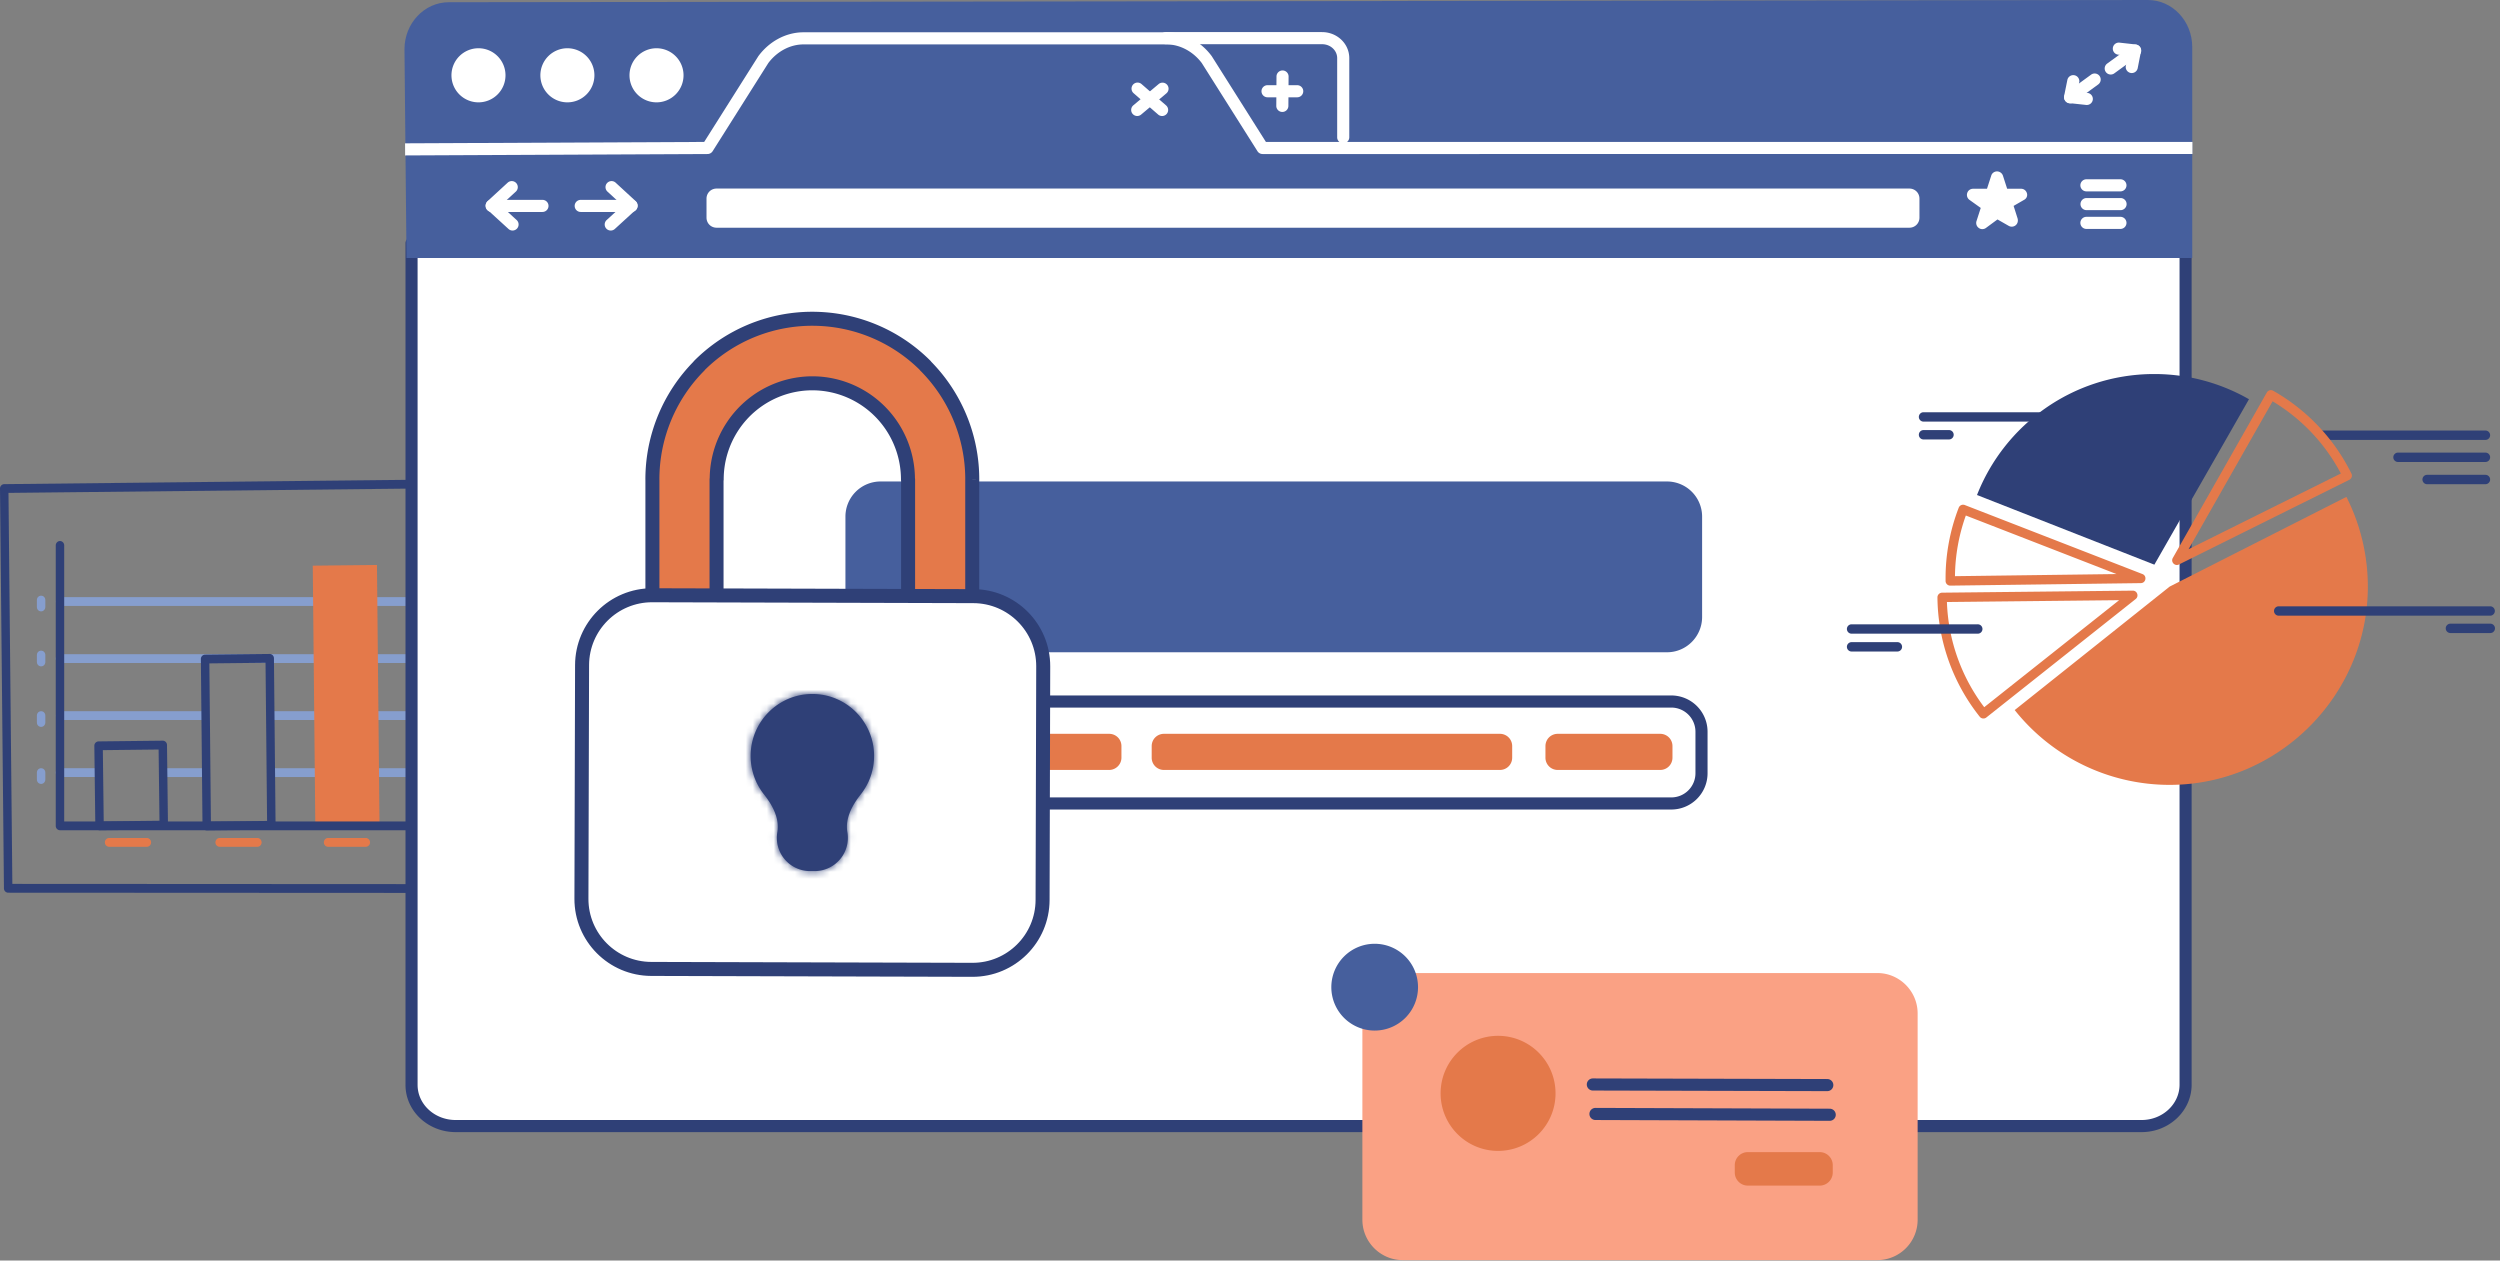 <svg xmlns="http://www.w3.org/2000/svg" width="357" height="180" fill="none"><rect width="100%" height="100%" fill="#808080" stroke="none"/><path fill="#2F4077" fill-rule="evenodd" d="M78.851 68.299a.614.614 0 0 1 .608.585l.002.037.16 17.018c.005.42-.38.726-.768.61l-.237-.071c-2.109-.648-3.563-1.389-4.21-2.374l-.035-.055c-.539-.86-1.045-1.303-1.218-1.278l-.003.002c-.013.012-.051.065-.111.234-.118.334-.182.876-.173 1.612.014 1.2.825 2.317 2.21 3.301a11.321 11.321 0 0 0 2.064 1.154l.2.083.071.028c.617.228.491 1.172-.162 1.218l-.64.047-.804.063-.722.06c-.84.073-1.671.15-2.457.233l-.339.036c-1.887.204-3.253.412-3.823.6-.36.12-.53.36-.487.504.028.1.142.223.38.347.34.177.854.303 1.535.352.733.054.755 1.167.024 1.251l-.179.022c-.64.083-1.1.195-1.372.337a1.486 1.486 0 0 0-.372.252.633.633 0 0 0-.045.05l-.018.025.008.012c.023.031.063.07.121.114l.03.023c.645.455 2.207.743 4.443.697.072-.001.14.01.204.033l.008.003.184.006a.618.618 0 0 1 .58.65.614.614 0 0 1-.624.606l-.266-.01c-1.132-.036-2.021-.022-2.671.053a3.433 3.433 0 0 0-.736.149l-.044.016.004.017c.2.784 1.577 1.268 5.584 1.485l.12.006h.403c.782 0 .809 1.195.055 1.254l-.04.002c-.908.022-1.784.113-2.616.283a6.477 6.477 0 0 0-.69.171l-.06.02.023.013c.066.036.14.072.219.109l.06.028c.187.084.391.163.595.234l.104.035.13.043.196.032c2.072.341 3.967.47 5.71.421l.194-.007a.614.614 0 0 1 .623.586l.001.036.242 25.182a.618.618 0 0 1-.568.633l-.036.002-78.254-.042a.614.614 0 0 1-.602-.585l-.001-.037L0 69.771a.618.618 0 0 1 .562-.633l.035-.002 78.254-.837Zm-.59 1.261-77.049.825.551 55.835 77.048.041-.229-23.911-.195.002a31.857 31.857 0 0 1-5.32-.446l-.238-.04a.761.761 0 0 1-.068-.015l-.15-.047-.123-.042-.045-.015a8.673 8.673 0 0 1-.693-.273 3.697 3.697 0 0 1-.822-.481c-.37-.302-.577-.68-.44-1.141.069-.228.208-.413.423-.567l.022-.016-.078-.016-.183-.04c-1.885-.44-2.667-1.17-2.73-2.351l-.002-.056a.948.948 0 0 1 .188-.611l.032-.04-.064-.026a3.4 3.4 0 0 1-.635-.327l-.049-.033c-1.031-.73-.88-1.801.124-2.47l.039-.025-.017-.01c-.358-.24-.602-.543-.72-.904l-.016-.05c-.26-.89.348-1.759 1.277-2.066l.084-.026c.748-.228 2.245-.446 4.322-.663l.59-.06c.498-.05 1.01-.097 1.526-.143l.326-.028-.077-.048a11.629 11.629 0 0 1-.318-.21l-.156-.11c-1.677-1.19-2.716-2.622-2.737-4.322-.022-1.862.371-2.972 1.331-3.109.786-.111 1.581.569 2.346 1.765l.047.074c.364.587 1.391 1.163 2.888 1.683l.136.047-.147-15.534Z" clip-rule="evenodd"/><path fill="#869ECE" d="M38.665 109.703H60.38v1.256H38.665zm-15.281 0h5.992v1.256h-5.992z"/><path fill="#869ECE" fill-rule="evenodd" d="M14.074 109.703H8.565c-.342 0-.603.272-.603.628s.261.628.603.628h5.51m46.285-9.398H38.543l.18 1.256H60.36v-1.256Zm-31.145 0H8.585c-.341 0-.603.272-.603.628 0 .355.262.628.604.628h20.81l-.181-1.256Zm44.817 8.142h-4.424v1.256h4.424c.342 0 .603-.272.603-.628s-.261-.628-.603-.628Zm0-6.886c.342 0 .603-.273.603-.628 0-.356-.261-.628-.603-.628h-4.424l.02 1.256h4.404Zm-6.656-9.399H8.566c-.343 0-.604.272-.604.628s.261.628.603.628h58.811c.342 0 .604-.272.604-.628s-.262-.628-.604-.628Zm4.766-6.887H8.586c-.342 0-.604-.272-.604-.628s.262-.628.604-.628h63.556c.342 0 .603.272.603.628a.618.618 0 0 1-.603.628Z" clip-rule="evenodd"/><path fill="#E4794A" d="m44.663 80.777 9.168-.097.365 37.173-9.168.098z"/><path fill="#2F4077" fill-rule="evenodd" d="M67.372 93.397a.615.615 0 0 1 .608.622.618.618 0 0 1-.562.632l-.036.001-6.494.058.21 22.585 8.023-.091-.176-18.882a.618.618 0 0 1 .562-.633l.036-.001a.614.614 0 0 1 .607.585l.002.037.18 19.509a.62.62 0 0 1-.56.633l-.036.001-9.229.105a.613.613 0 0 1-.608-.585l-.002-.037-.22-23.843a.618.618 0 0 1 .562-.632l.035-.002 7.098-.063Zm-28.862-.012-9.23.098a.617.617 0 0 0-.596.634l.234 23.841a.615.615 0 0 0 .609.621l9.228-.098a.617.617 0 0 0 .597-.635l-.233-23.84a.615.615 0 0 0-.61-.621Zm-.592 1.262.221 22.584-8.022.086-.221-22.584 8.022-.086Zm-14.681 11.122-9.169.104a.617.617 0 0 0-.596.636l.14 11.43a.616.616 0 0 0 .61.62l9.169-.105a.617.617 0 0 0 .596-.636l-.14-11.43a.614.614 0 0 0-.61-.619Zm-.589 1.262.125 10.173-7.962.091-.125-10.173 7.962-.091Z" clip-rule="evenodd"/><path fill="#2F4077" fill-rule="evenodd" d="M8.565 77.258c.321 0 .584.261.602.59l.001.038v39.417h64.864c.32 0 .584.261.602.591v.037a.618.618 0 0 1-.567.627l-.035.001H8.565a.615.615 0 0 1-.602-.591l-.001-.037V77.886c0-.347.27-.628.603-.628Z" clip-rule="evenodd"/><path fill="#E4794A" fill-rule="evenodd" d="M20.971 119.666c.333 0 .603.281.603.628a.618.618 0 0 1-.567.627l-.036.001h-5.388a.616.616 0 0 1-.604-.628c0-.334.252-.608.568-.627l.036-.001h5.388Zm15.784 0c.333 0 .603.281.603.628a.618.618 0 0 1-.568.627l-.035.001h-5.389a.616.616 0 0 1-.603-.628c0-.334.251-.608.568-.627l.035-.001h5.389Zm15.482 0c.333 0 .603.281.603.628a.618.618 0 0 1-.567.627l-.036.001H46.85a.616.616 0 0 1-.603-.628c0-.334.25-.608.567-.627l.036-.001h5.388Zm15.503 0c.332 0 .603.281.603.628a.618.618 0 0 1-.568.627l-.036.001h-5.388a.616.616 0 0 1-.603-.628c0-.334.25-.608.567-.627l.036-.001h5.388Z" clip-rule="evenodd"/><path fill="#869ECE" fill-rule="evenodd" d="M5.871 87.304c-.342 0-.603-.272-.603-.628v-.984c0-.355.261-.627.603-.627.342 0 .603.272.603.627v.984c0 .335-.26.628-.603.628Zm0 7.851c-.342 0-.603-.272-.603-.628v-.984c0-.356.261-.628.603-.628.342 0 .603.272.603.628v.984c0 .356-.26.628-.603.628Zm0 8.645c-.342 0-.603-.272-.603-.628v-.983c0-.356.261-.628.603-.628.342 0 .603.272.603.628v.983c0 .335-.26.628-.603.628Zm0 8.143c-.342 0-.603-.272-.603-.628v-.984c0-.356.261-.628.603-.628.342 0 .603.272.603.628v.984c0 .335-.26.628-.603.628Z" clip-rule="evenodd"/><path fill="#2F4077" fill-rule="evenodd" d="M67.15 93.397a.615.615 0 0 1 .61.623.618.618 0 0 1-.563.632l-.036.001-6.273.058.21 22.585 8.023-.091-.176-19.05a.618.618 0 0 1 .562-.632l.036-.002a.614.614 0 0 1 .607.585l.002.037.18 19.677a.62.62 0 0 1-.56.633l-.036.001-9.229.105a.613.613 0 0 1-.608-.585l-.002-.037-.22-23.843a.618.618 0 0 1 .562-.632l.035-.002 6.877-.063Z" clip-rule="evenodd"/><path fill="#fff" fill-rule="evenodd" d="M305.826 160.802H65.074c-3.484 0-6.305-2.624-6.305-5.881V34.737h253.333v120.155c0 3.257-2.821 5.91-6.276 5.91Z" clip-rule="evenodd"/><path fill="#2F4077" fill-rule="evenodd" d="M312.102 33.873H58.769a.864.864 0 0 0-.864.865V154.92c0 3.747 3.218 6.746 7.169 6.746h240.752c3.922 0 7.14-3.028 7.14-6.775V34.738a.865.865 0 0 0-.864-.865Zm-252.47 1.73H311.24v119.289c0 2.766-2.422 5.045-5.413 5.045H64.974c-2.977-.05-5.342-2.284-5.342-5.016V35.603Z" clip-rule="evenodd"/><path fill="#465F9D" fill-rule="evenodd" d="M58.049 36.842 57.76 7.034c0-3.719 2.85-6.717 6.334-6.717L306.718 0c3.513 0 6.334 3.027 6.334 6.717v30.125H58.049Z" clip-rule="evenodd"/><path fill="#fff" fill-rule="evenodd" d="M188.79 4.584c2.108 0 3.837 1.6 3.885 3.63l.002.089v11.33a.865.865 0 0 1-1.726.05l-.002-.05V8.302c0-1.07-.913-1.953-2.086-1.988l-.073-.001h-22.285a.864.864 0 0 1-.05-1.729l.05-.001h22.285Z" clip-rule="evenodd"/><path fill="#fff" fill-rule="evenodd" d="M166.592 4.612c2.47 0 4.872 1.295 6.421 3.375l.02.027.018.028 7.721 12.224h132.309v1.73H180.296a.864.864 0 0 1-.697-.354l-.033-.05-7.956-12.596-.056-.073c-1.21-1.566-3.019-2.54-4.848-2.58l-.114-.001h-51.853c-1.885 0-3.721.973-4.962 2.58l-.057.074-7.956 12.597a.863.863 0 0 1-.667.4l-.059.003-43.187.201-.008-1.73 42.714-.199 7.731-12.24.029-.041c1.529-2.053 3.849-3.33 6.291-3.374h51.984ZM68.327 14.616a3.86 3.86 0 0 0 3.858-3.863 3.86 3.86 0 0 0-3.858-3.863 3.86 3.86 0 0 0-3.858 3.863 3.86 3.86 0 0 0 3.858 3.863Z" clip-rule="evenodd"/><path fill="#fff" fill-rule="evenodd" d="M81.024 14.616a3.86 3.86 0 0 0 3.858-3.863 3.86 3.86 0 0 0-3.858-3.863 3.86 3.86 0 0 0-3.858 3.863 3.86 3.86 0 0 0 3.858 3.863Zm12.726 0a3.86 3.86 0 0 0 3.858-3.863A3.86 3.86 0 0 0 93.75 6.89a3.86 3.86 0 0 0-3.858 3.863 3.86 3.86 0 0 0 3.858 3.863Zm68.044-2.527a.863.863 0 0 1 1.176-.12l.042.034 3.513 3.056a.865.865 0 0 1-1.091 1.34l-.042-.035-3.513-3.055a.866.866 0 0 1-.085-1.22Z" clip-rule="evenodd"/><path fill="#fff" fill-rule="evenodd" d="M165.432 12.023a.863.863 0 0 1 1.151 1.288l-.041.037-3.57 2.998a.863.863 0 0 1-1.151-1.289l.041-.036 3.57-2.998Zm17.72-1.963c.46.004.834.366.857.82l.001.051-.029 4.21a.864.864 0 0 1-1.726.038l-.001-.05.029-4.21a.864.864 0 0 1 .869-.858Z" clip-rule="evenodd"/><path fill="#fff" fill-rule="evenodd" d="M185.248 12.165a.865.865 0 0 1 .051 1.728l-.051.002h-4.232a.865.865 0 0 1-.051-1.729l.051-.001h4.232Z" clip-rule="evenodd"/><path fill="#465F9D" fill-rule="evenodd" d="M238.052 93.143H125.737a5.016 5.016 0 0 1-5.009-5.016V73.771a5.016 5.016 0 0 1 5.009-5.016h112.315a5.016 5.016 0 0 1 5.009 5.016v14.385c-.028 2.739-2.245 4.987-5.009 4.987Z" clip-rule="evenodd"/><path fill="#2F4077" fill-rule="evenodd" d="M238.656 99.313H125.593a5.18 5.18 0 0 0-5.182 5.189v5.909a5.179 5.179 0 0 0 5.182 5.189h113.063a5.18 5.18 0 0 0 5.183-5.189v-5.909a5.18 5.18 0 0 0-5.183-5.19Zm-113.063 1.729h113.063a3.451 3.451 0 0 1 3.455 3.46v5.909a3.452 3.452 0 0 1-3.455 3.46H125.593a3.452 3.452 0 0 1-3.455-3.46v-5.909a3.451 3.451 0 0 1 3.455-3.46Z" clip-rule="evenodd"/><path fill="#E4794A" fill-rule="evenodd" d="M158.386 109.949h-24.991a1.746 1.746 0 0 1-1.756-1.758v-1.643c0-.981.778-1.759 1.756-1.759h24.991c.979 0 1.756.778 1.756 1.759v1.643c0 .98-.806 1.758-1.756 1.758Zm78.687 0h-14.626a1.746 1.746 0 0 1-1.757-1.758v-1.643c0-.981.778-1.759 1.757-1.759h14.626c.979 0 1.756.778 1.756 1.759v1.643c0 .98-.777 1.758-1.756 1.758Zm-22.889 0h-47.966a1.746 1.746 0 0 1-1.757-1.758v-1.643c0-.981.778-1.759 1.757-1.759h47.966c.979 0 1.756.778 1.756 1.759v1.643c0 .98-.777 1.758-1.756 1.758Z" clip-rule="evenodd"/><path fill="#fff" fill-rule="evenodd" d="M302.804 25.6a.865.865 0 0 1 .051 1.728l-.051.001h-4.837a.864.864 0 0 1-.05-1.728l.05-.001h4.837Zm0 2.68a.865.865 0 0 1 .051 1.729h-4.888a.864.864 0 0 1-.05-1.727l.05-.002h4.837Zm0 2.682a.865.865 0 0 1 .051 1.728l-.051.002h-4.837a.864.864 0 0 1-.05-1.729l.05-.001h4.837Zm-13.36-3.374c-.115-.375-.432-.634-.835-.634h-1.987l-.604-1.874a.903.903 0 0 0-.835-.605c-.375 0-.72.23-.835.605l-.605 1.874h-1.986c-.375 0-.72.23-.835.605-.116.346 0 .75.316.98l1.613 1.153-.605 1.874c-.115.346 0 .75.317.98a.802.802 0 0 0 .518.173.858.858 0 0 0 .518-.173l1.641-1.21 1.613.922a.87.87 0 0 0 .978-.086c.288-.231.375-.606.288-.952l-.575-1.816 1.497-.865a.802.802 0 0 0 .403-.951Zm-16.786 4.929H102.33c-.806 0-1.44-.634-1.44-1.441v-2.71c0-.807.634-1.441 1.44-1.441h170.328c.807 0 1.44.634 1.44 1.441v2.71c0 .807-.633 1.441-1.44 1.441Zm-200.165-6.43a.863.863 0 0 1 1.22.051.866.866 0 0 1-.012 1.184l-.039.038-2.156 1.984 2.27 2.074c.338.31.374.827.09 1.18l-.035.041a.863.863 0 0 1-1.179.092l-.041-.036-2.966-2.71a.866.866 0 0 1-.042-1.236l.04-.04 2.85-2.622Z" clip-rule="evenodd"/><path fill="#fff" fill-rule="evenodd" d="M77.454 28.54a.864.864 0 0 1 .05 1.727l-.05.002h-7.226a.864.864 0 0 1-.051-1.728l.05-.002h7.227Zm9.24-2.402a.863.863 0 0 1 1.179-.087l.041.036 2.85 2.623c.36.33.372.89.038 1.236l-.04.04-2.965 2.71a.863.863 0 0 1-1.22-.057.866.866 0 0 1 .016-1.183l.04-.038 2.268-2.074-2.156-1.984a.866.866 0 0 1-.087-1.18l.036-.042Z" clip-rule="evenodd"/><path fill="#fff" fill-rule="evenodd" d="M90.18 28.54a.864.864 0 0 1 .05 1.727l-.05.002h-7.227a.864.864 0 0 1-.05-1.728l.05-.002h7.227Zm205.039-17.122a.864.864 0 0 1 1.702.293l-.009.05-.272 1.348 1.448.158c.457.05.792.448.77.902l-.004.05a.865.865 0 0 1-.902.771l-.05-.004-2.39-.26a.865.865 0 0 1-.762-.98l.009-.05.46-2.278Z" clip-rule="evenodd"/><path fill="#fff" fill-rule="evenodd" d="M298.61 10.66a.862.862 0 0 1 1.206.19.866.866 0 0 1-.147 1.175l-.043.034-3.484 2.536a.864.864 0 0 1-1.059-1.365l.043-.034 3.484-2.536Zm3.104-3.809a.865.865 0 0 1 .905-.767l.05.005 2.304.259a.864.864 0 0 1 .759.974l-.008.051-.461 2.364a.864.864 0 0 1-1.704-.281l.009-.05.281-1.444-1.373-.155a.865.865 0 0 1-.766-.905l.004-.05Z" clip-rule="evenodd"/><path fill="#fff" fill-rule="evenodd" d="M304.397 6.537a.862.862 0 0 1 1.206.19.866.866 0 0 1-.147 1.175l-.043.033-3.484 2.537a.864.864 0 0 1-1.059-1.365l.043-.034 3.484-2.536Z" clip-rule="evenodd"/><path fill="#E4794A" fill-rule="evenodd" d="m138.838 68.474.001-.002a22.988 22.988 0 0 0-6.687-16.23.01.01 0 0 1 0-.012.009.009 0 0 0 0-.013 22.824 22.824 0 0 0-32.304-.002.01.01 0 0 0 0 .014.01.01 0 0 1 0 .014 22.993 22.993 0 0 0-6.686 16.231l.001.002v26.021a4.58 4.58 0 0 0 9.16 0v-26.02a.01.01 0 0 1 .01-.01c.006 0 .011-.005.011-.01a13.75 13.75 0 0 1 2.297-7.614 13.679 13.679 0 0 1 6.13-5.059 13.63 13.63 0 0 1 5.652-1.042c1.643.052 3.272.402 4.806 1.041a13.68 13.68 0 0 1 6.13 5.059 13.75 13.75 0 0 1 2.297 7.613c0 .006.005.01.011.01a.01.01 0 0 1 .01.01v26.021a4.58 4.58 0 1 0 9.16 0V68.475l.001-.001Z" clip-rule="evenodd"/><path fill="#2F4077" d="m134.999 55.728.833-.553-.833.553Zm-14.547-9.772-.195.981.195-.98Zm-3.746-.426-.031 1h.001l.03-1Zm-5.158.425-.195-.98.195.98ZM97.001 55.73l-.833-.554.833.554Zm7.64 5.114-.833-.554.833.553Zm6.13-5.059-.384-.923.384.923Zm5.652-1.042.032-1h-.002l-.03 1Zm4.806 1.041.384-.923-.384.923Zm6.13 5.059-.833.553.833-.553Zm2.297 7.613h-1 1Zm-27.312.001h-1 1Zm-9.18.02h-1 1Zm-.003-.003h1-1Zm.001.001v-1 1Zm6.686-16.231.709.705-.709-.705Zm2.475 16.234h1-1Zm.01-.01.001 1-.001-1Zm29.819-16.25.708-.707-.708.707Zm-32.304-.002.708.707-.708-.707Zm32.304.027-.708.706.708-.706Zm0-.012.709.705-.709-.706Zm6.687 16.242 1 .001h-1Zm-4.673-12.19a21.993 21.993 0 0 1 3.673 12.19l2 .001a23.991 23.991 0 0 0-4.007-13.298l-1.666 1.107Zm-2.722-3.334a21.931 21.931 0 0 1 2.722 3.334l1.666-1.107a23.894 23.894 0 0 0-2.971-3.638l-1.417 1.411Zm1.416-1.438a23.828 23.828 0 0 0-12.213-6.535l-.39 1.962a21.825 21.825 0 0 1 11.188 5.986l1.415-1.413Zm-12.213-6.535a23.754 23.754 0 0 0-3.91-.445l-.061 2c1.198.036 2.396.171 3.581.407l.39-1.962Zm-8.904 1.961a21.767 21.767 0 0 1 4.932-.407l.063-1.999a23.765 23.765 0 0 0-5.385.445l.39 1.961Zm-11.187 5.986a21.828 21.828 0 0 1 11.187-5.986l-.39-1.961a23.829 23.829 0 0 0-12.212 6.533l1.415 1.414Zm-1.417-1.385a23.917 23.917 0 0 0-2.97 3.638l1.665 1.107c.8-1.204 1.713-2.32 2.723-3.334l-1.418-1.41Zm-2.97 3.638a23.994 23.994 0 0 0-4.008 13.299l2-.002a21.994 21.994 0 0 1 3.673-12.19l-1.666-1.107Zm-4.005 13.3v26.022h2V68.476h-2Zm11.159 26.022v-26.02h-2v26.02h2Zm.021-26.04a12.75 12.75 0 0 1 2.13-7.061l-1.666-1.107a14.752 14.752 0 0 0-2.464 8.167h2Zm2.13-7.061a12.68 12.68 0 0 1 5.682-4.689l-.769-1.846a14.679 14.679 0 0 0-6.579 5.428l1.666 1.107Zm5.682-4.689a12.627 12.627 0 0 1 5.237-.966l.06-1.999a14.624 14.624 0 0 0-6.066 1.12l.769 1.845Zm10.457-1.847a14.621 14.621 0 0 0-5.158-1.118l-.064 2c1.522.048 3.032.372 4.453.965l.769-1.847Zm6.579 5.428a14.68 14.68 0 0 0-6.579-5.428l-.769 1.847a12.675 12.675 0 0 1 5.682 4.688l1.666-1.107Zm2.464 8.167a14.751 14.751 0 0 0-2.464-8.167l-1.666 1.107a12.75 12.75 0 0 1 2.13 7.06h2Zm.021 26.041v-26.02h-2v26.02h2Zm7.16-26.021v26.021h2V68.475h-2Zm-9.16 26.021a5.58 5.58 0 0 0 5.58 5.58v-2a3.58 3.58 0 0 1-3.58-3.58h-2Zm.989-25.03a.99.99 0 0 1-.989-.99h2a1.01 1.01 0 0 0-1.009-1.01l-.002 2Zm-1.01-1.01c0 .555.451 1.01 1.01 1.01l.002-2a.99.99 0 0 1 .988.99h-2Zm-26.322 1.01a1.01 1.01 0 0 0 1.01-1.01h-2a.99.99 0 0 1 .989-.99l.001 2Zm-9.171.008a1 1 0 0 1-1-.998h2c0-.554-.448-1.002-1.002-1.002l.002 2Zm-1.002-1a1 1 0 0 0 1.002 1l-.002-2a.999.999 0 0 1 1 .998l-2 .002Zm6.978-15.54a.99.99 0 0 1 0-1.397l1.418 1.411a1.01 1.01 0 0 0 0-1.424l-1.418 1.41Zm4.184 15.543a.99.99 0 0 1-.989.99l-.001-2a1.01 1.01 0 0 0-1.01 1.01h2Zm29.538-15.542a1.01 1.01 0 0 0-.001-1.425l-1.415 1.413a.99.99 0 0 1-.002-1.399l1.418 1.41Zm-33.72-1.427a1.01 1.01 0 0 0-.002 1.426l1.418-1.41a.99.99 0 0 1-.001 1.398l-1.415-1.413Zm-1.398 48.569a5.58 5.58 0 0 0 5.58-5.58h-2a3.58 3.58 0 0 1-3.58 3.58v2Zm42.094-31.602a1 1 0 0 1-1 .999l.002-2a1 1 0 0 0-1.002 1h2Zm-6.976-16.938a.99.99 0 0 1 0 1.398l-1.418-1.41a1.01 1.01 0 0 0 .001 1.423l1.417-1.411Zm-40.697 42.96a5.58 5.58 0 0 0 5.58 5.58v-2a3.58 3.58 0 0 1-3.58-3.58h-2Zm42.093 5.579a5.58 5.58 0 0 0 5.58-5.58h-2a3.58 3.58 0 0 1-3.58 3.58v2Zm3.582-31.605a1 1 0 0 1 1-.998l-.002 2a1 1 0 0 0 1.002-1l-2-.002Z"/><path fill="#fff" stroke="#2F4077" stroke-width="2" d="M83.028 128.335c-.016 5.523 4.45 10.012 9.972 10.028l45.852.128c5.523.015 10.013-4.449 10.028-9.972l.092-33.36c.016-5.524-4.449-10.013-9.972-10.029l-45.852-.128c-5.523-.015-10.013 4.45-10.028 9.973l-.092 33.36Z"/><mask id="a" fill="#fff"><path fill-rule="evenodd" d="M111.004 118.833c.339-1.95-.678-3.839-1.906-5.391a8.827 8.827 0 0 1-1.907-5.496c0-4.885 3.946-8.845 8.814-8.845s8.814 3.96 8.814 8.845a8.83 8.83 0 0 1-1.907 5.496c-1.228 1.552-2.244 3.44-1.906 5.391a4.747 4.747 0 0 1-4.677 5.558h-.648a4.746 4.746 0 0 1-4.677-5.558Z" clip-rule="evenodd"/></mask><path fill="#2F4077" fill-rule="evenodd" d="M111.004 118.833c.339-1.95-.678-3.839-1.906-5.391a8.827 8.827 0 0 1-1.907-5.496c0-4.885 3.946-8.845 8.814-8.845s8.814 3.96 8.814 8.845a8.83 8.83 0 0 1-1.907 5.496c-1.228 1.552-2.244 3.44-1.906 5.391a4.747 4.747 0 0 1-4.677 5.558h-.648a4.746 4.746 0 0 1-4.677-5.558Z" clip-rule="evenodd"/><path fill="#2F4077" d="m109.098 113.442-2.353 1.861 2.353-1.861Zm1.093-5.496a5.83 5.83 0 0 0 1.26 3.635l-4.706 3.722a11.833 11.833 0 0 1-2.554-7.357h6Zm5.814-5.845c-3.201 0-5.814 2.607-5.814 5.845h-6c0-6.532 5.279-11.845 11.814-11.845v6Zm5.814 5.845c0-3.238-2.613-5.845-5.814-5.845v-6c6.535 0 11.814 5.313 11.814 11.845h-6Zm-1.26 3.634a5.827 5.827 0 0 0 1.26-3.634h6c0 2.775-.956 5.336-2.554 7.357l-4.706-3.723Zm-4.878 9.811h.648v6h-.648v-6Zm8.281-3.071c.822 4.737-2.825 9.071-7.633 9.071v-6a1.747 1.747 0 0 0 1.722-2.045l5.911-1.026Zm1.303-3.017c-1.113 1.406-1.411 2.395-1.303 3.017l-5.911 1.026c-.569-3.279 1.165-6.067 2.508-7.766l4.706 3.723Zm-9.584 12.088c-4.808 0-8.455-4.334-7.633-9.071l5.912 1.026a1.747 1.747 0 0 0 1.721 2.045v6Zm-4.23-15.81c1.344 1.698 3.078 4.486 2.509 7.765l-5.912-1.026c.108-.622-.19-1.61-1.303-3.017l4.706-3.722Z" mask="url(#a)"/><path fill="#E4794A" fill-rule="evenodd" d="m309.832 83.763 25.236-12.806a28.385 28.385 0 0 1 3.06 12.806c0 15.533-12.775 28.317-28.296 28.317a28.263 28.263 0 0 1-22.133-10.683l22.133-17.634Z" clip-rule="evenodd"/><path fill="#2F4077" fill-rule="evenodd" d="M354.901 61.48a.67.67 0 0 1 .039 1.34l-.039.001h-23.383a.67.67 0 0 1-.04-1.34h23.423Zm0 3.152a.67.67 0 0 1 .039 1.34h-12.501a.67.67 0 0 1-.04-1.339l.04-.001h12.462Zm0 3.173a.67.67 0 0 1 .039 1.34h-8.325a.67.67 0 0 1-.04-1.34h8.326Zm.692 18.775a.67.67 0 0 1 .039 1.339l-.039.001H325.42a.67.67 0 0 1-.039-1.34h30.212Zm0 2.48a.67.67 0 0 1 .039 1.34h-5.69a.67.67 0 0 1-.039-1.34h5.69ZM292.68 58.866a.67.67 0 0 1 .039 1.34l-.039.001h-17.979a.67.67 0 0 1-.039-1.34h18.018Zm-14.383 2.548a.67.67 0 0 1 .039 1.34l-.039.001h-3.596a.67.67 0 0 1-.039-1.34h3.635Z" clip-rule="evenodd"/><path fill="#E4794A" fill-rule="evenodd" d="m304.554 84.344-27.225.29a.67.67 0 0 0-.662.678 27.76 27.76 0 0 0 6.041 17.038.67.67 0 0 0 .941.108l21.328-16.918c.501-.397.215-1.203-.423-1.196Zm-1.943 1.362-19.264 15.28-.052-.068a26.4 26.4 0 0 1-5.27-14.85l-.003-.1 24.589-.263Zm-22.906-13.204a27.873 27.873 0 0 0-1.877 10.098v.358a.67.67 0 0 0 .679.67l27.202-.358c.737-.01.92-1.028.234-1.295l-25.371-9.856a.67.67 0 0 0-.867.383Zm1.015 1.113 21.52 8.36-23.07.303.002-.133a26.499 26.499 0 0 1 1.475-8.324l.073-.206Zm42.979-17.562-13.422 23.624c-.327.575.288 1.226.88.931l24.322-12.09a.67.67 0 0 0 .302-.898 27.688 27.688 0 0 0-11.169-11.819.67.67 0 0 0-.913.252Zm.83 1.252.08.048a26.352 26.352 0 0 1 9.625 10.184l.042.08-21.75 10.814 12.003-21.126Z" clip-rule="evenodd"/><path fill="#2F4077" fill-rule="evenodd" d="M321.155 57.01a27.21 27.21 0 0 0-13.333-3.598h-.447c-11.412.112-21.127 7.241-25.058 17.276l25.326 9.946 13.512-23.624Zm-38.749 32.14a.67.67 0 0 1 .04 1.34h-18.018a.67.67 0 0 1-.04-1.34h18.018Zm-11.479 2.547a.67.67 0 0 1 .039 1.34l-.039.001h-6.499a.67.67 0 0 1-.04-1.34h6.539Z" clip-rule="evenodd"/><path fill="#FAA184" fill-rule="evenodd" d="M268.081 179.943h-67.774c-3.167 0-5.759-2.594-5.759-5.765v-29.462c0-3.171 2.592-5.766 5.759-5.766h67.774c3.167 0 5.758 2.595 5.758 5.766v29.462a5.76 5.76 0 0 1-5.758 5.765Z" clip-rule="evenodd"/><path fill="#E4794A" fill-rule="evenodd" d="M213.925 164.348c4.532 0 8.205-3.678 8.205-8.216 0-4.538-3.673-8.216-8.205-8.216s-8.206 3.678-8.206 8.216c0 4.538 3.674 8.216 8.206 8.216Zm45.922 4.958h-10.25a1.869 1.869 0 0 1-1.871-1.874v-1.038c0-1.037.835-1.873 1.871-1.873h10.25c1.036 0 1.871.836 1.871 1.873v1.038a1.869 1.869 0 0 1-1.871 1.874Z" clip-rule="evenodd"/><path fill="#465F9D" fill-rule="evenodd" d="M196.304 147.166a6.193 6.193 0 0 0 6.19-6.197 6.193 6.193 0 0 0-6.19-6.198 6.194 6.194 0 0 0-6.19 6.198 6.194 6.194 0 0 0 6.19 6.197Z" clip-rule="evenodd"/><path fill="#fff" fill-rule="evenodd" d="m227.485 154.864 33.427.086-33.427-.086Z" clip-rule="evenodd"/><path fill="#2F4077" fill-rule="evenodd" d="m227.488 153.999 33.426.087a.864.864 0 0 1 .046 1.728l-.05.001-33.427-.086a.864.864 0 0 1-.046-1.729l.051-.001Z" clip-rule="evenodd"/><path fill="#fff" fill-rule="evenodd" d="m227.859 159.073 33.398.115-33.398-.115Z" clip-rule="evenodd"/><path fill="#2F4077" fill-rule="evenodd" d="m227.862 158.208 33.398.115a.864.864 0 0 1 .045 1.729l-.051.001-33.398-.115a.864.864 0 0 1-.044-1.729l.05-.001Z" clip-rule="evenodd"/></svg>